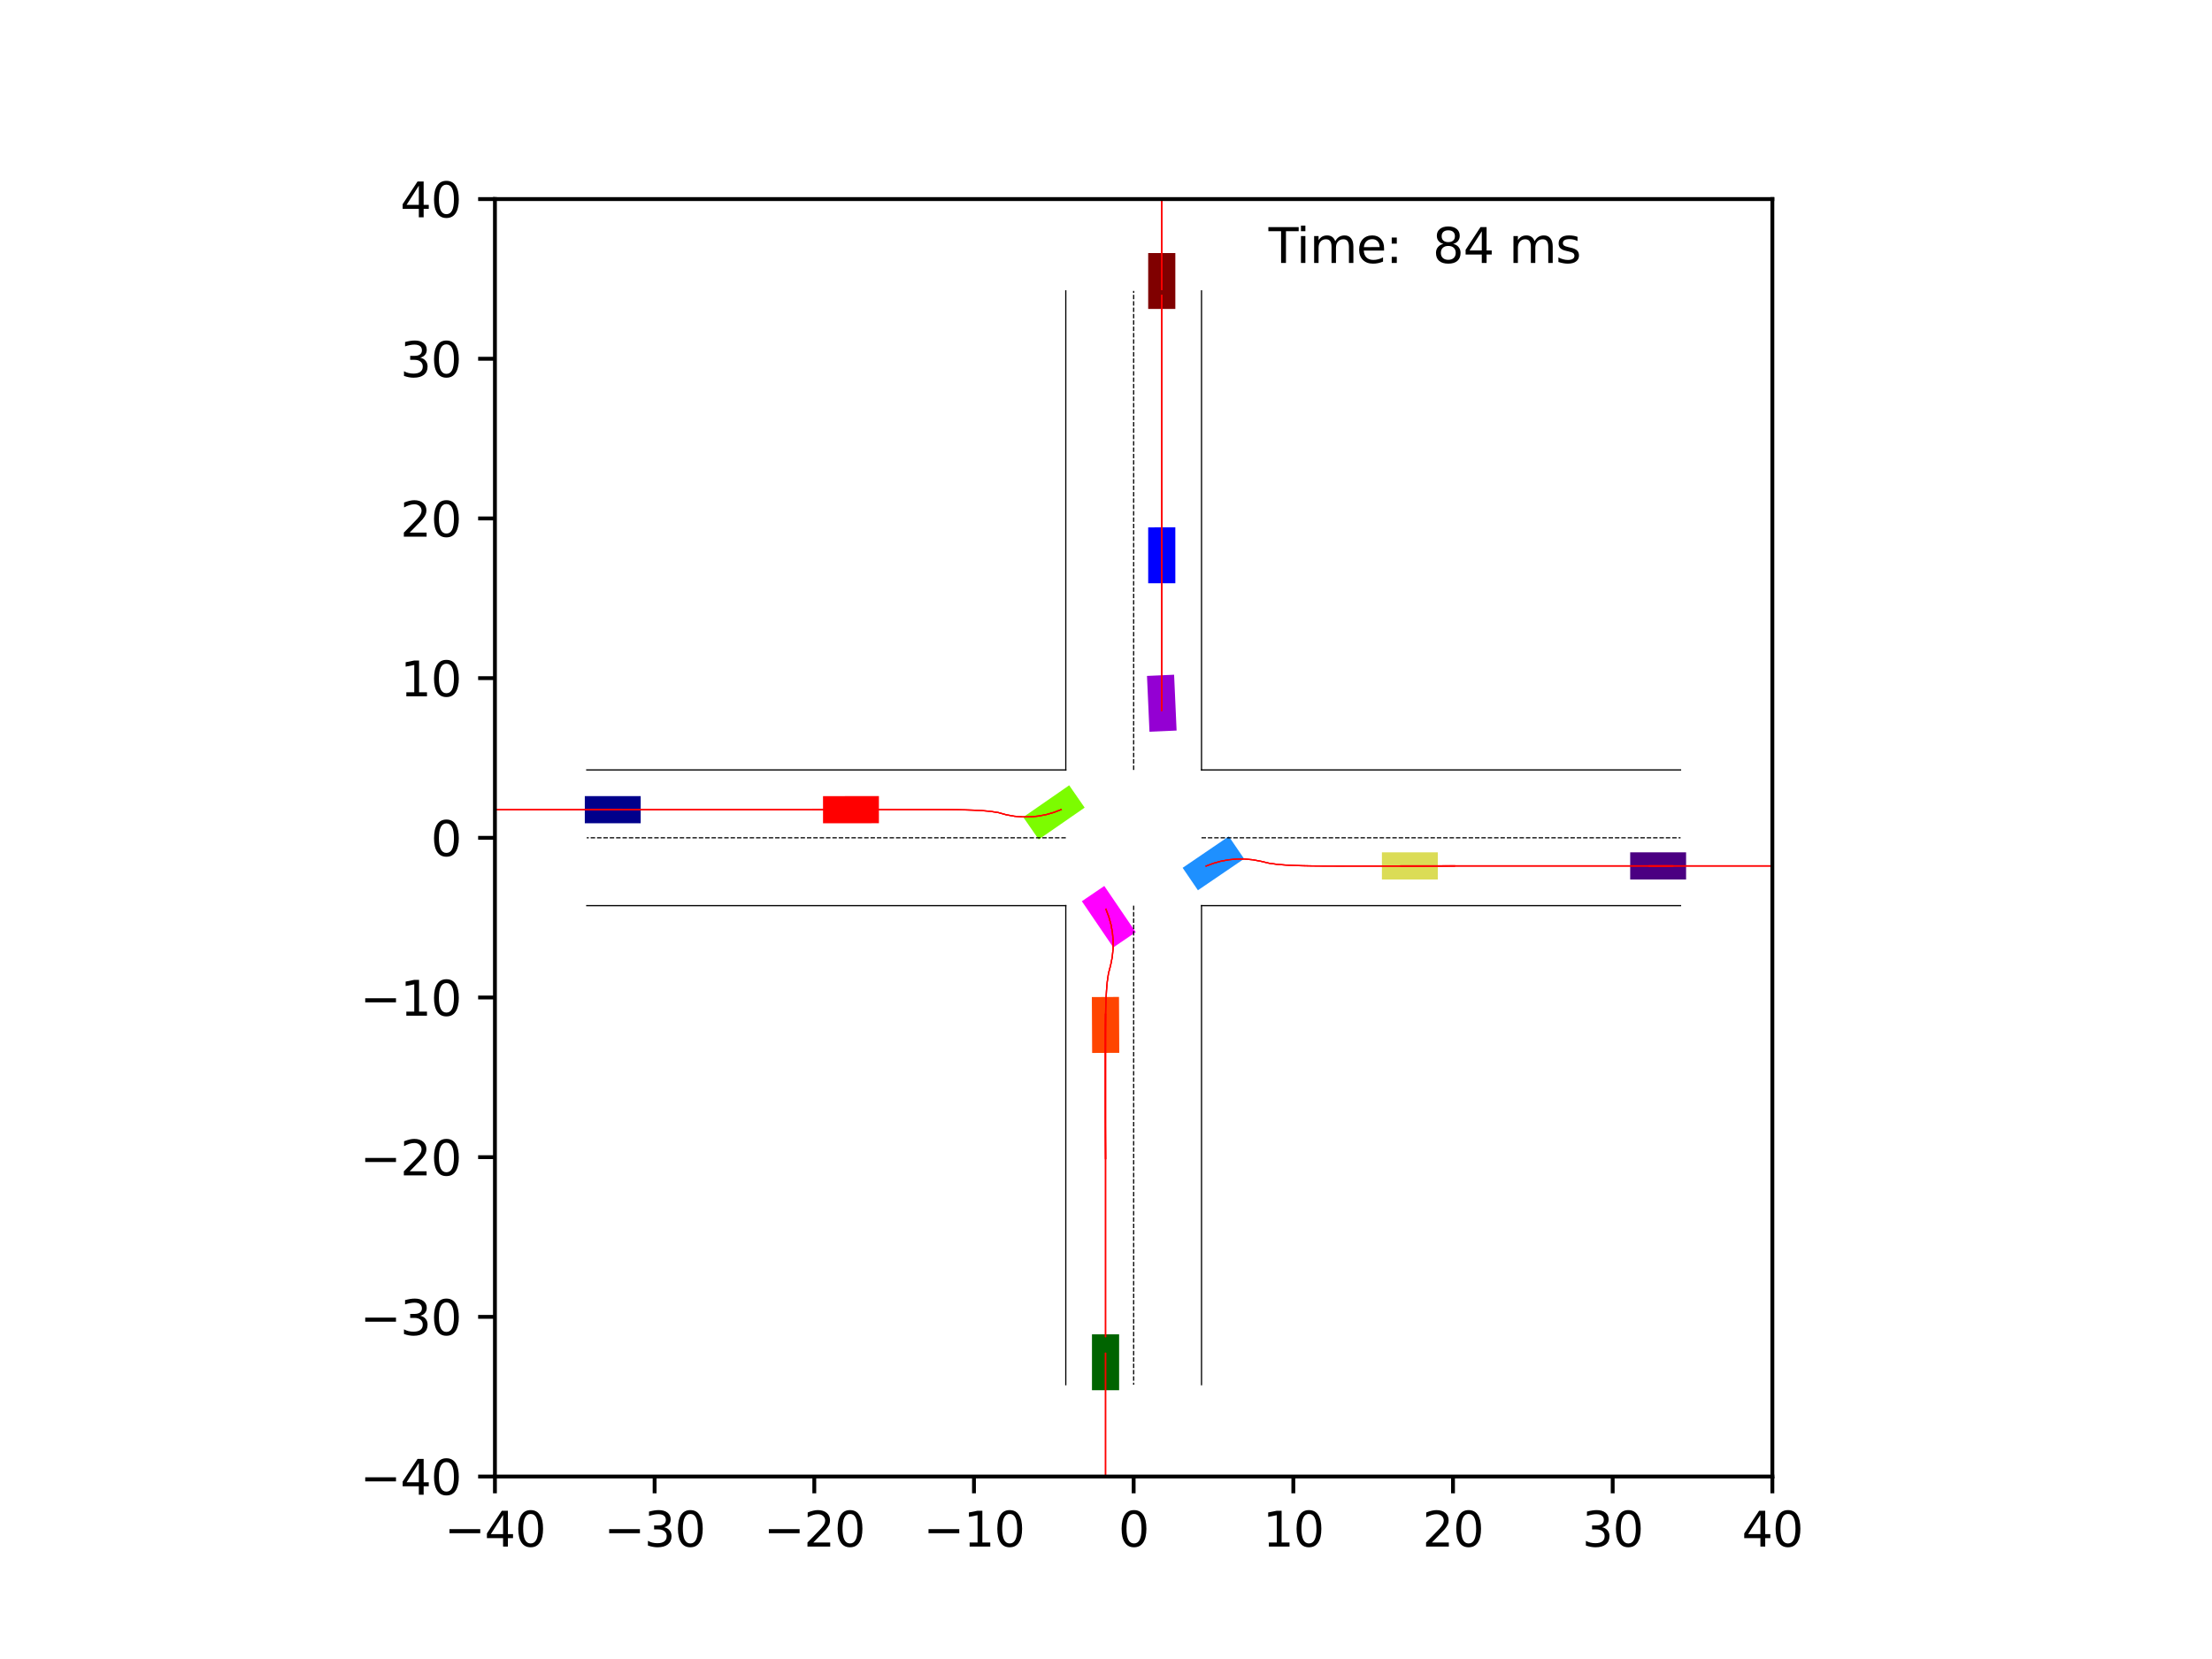 <?xml version="1.0" encoding="utf-8" standalone="no"?>
<!DOCTYPE svg PUBLIC "-//W3C//DTD SVG 1.1//EN"
  "http://www.w3.org/Graphics/SVG/1.1/DTD/svg11.dtd">
<svg xmlns:xlink="http://www.w3.org/1999/xlink" width="460.8pt" height="345.6pt" viewBox="0 0 460.8 345.6" xmlns="http://www.w3.org/2000/svg" version="1.1">
 <defs>
  <style type="text/css">*{stroke-linejoin: round; stroke-linecap: butt}</style>
 </defs>
 <g id="figure_1">
  <g id="patch_1">
   <path d="M 0 345.6 
L 460.8 345.6 
L 460.8 0 
L 0 0 
z
" style="fill: #ffffff"/>
  </g>
  <g id="axes_1">
   <g id="patch_2">
    <path d="M 103.104 307.584 
L 369.216 307.584 
L 369.216 41.472 
L 103.104 41.472 
z
" style="fill: #ffffff"/>
   </g>
   <g id="patch_3">
    <path d="M 133.468 165.845 
L 121.826 165.845 
L 121.826 171.5 
L 133.468 171.5 
z
" clip-path="url(#pa85634f458)" style="fill: #00008b"/>
   </g>
   <g id="patch_4">
    <path d="M 244.843 64.357 
L 244.843 52.715 
L 239.188 52.715 
L 239.188 64.357 
z
" clip-path="url(#pa85634f458)" style="fill: #800000"/>
   </g>
   <g id="patch_5">
    <path d="M 227.477 277.967 
L 227.477 289.61 
L 233.132 289.61 
L 233.132 277.967 
z
" clip-path="url(#pa85634f458)" style="fill: #006400"/>
   </g>
   <g id="patch_6">
    <path d="M 339.599 183.211 
L 351.242 183.211 
L 351.242 177.556 
L 339.599 177.556 
z
" clip-path="url(#pa85634f458)" style="fill: #4b0082"/>
   </g>
   <g id="patch_7">
    <path d="M 244.845 121.502 
L 244.842 109.86 
L 239.187 109.861 
L 239.19 121.504 
z
" clip-path="url(#pa85634f458)" style="fill: #0000ff"/>
   </g>
   <g id="patch_8">
    <path d="M 183.092 165.842 
L 171.449 165.847 
L 171.452 171.502 
L 183.094 171.497 
z
" clip-path="url(#pa85634f458)" style="fill: #ff0000"/>
   </g>
   <g id="patch_9">
    <path d="M 287.877 183.211 
L 299.52 183.211 
L 299.52 177.556 
L 287.877 177.556 
z
" clip-path="url(#pa85634f458)" style="fill: #dbdc56"/>
   </g>
   <g id="patch_10">
    <path d="M 245.107 152.186 
L 244.587 140.555 
L 238.938 140.807 
L 239.458 152.438 
z
" clip-path="url(#pa85634f458)" style="fill: #9400d3"/>
   </g>
   <g id="patch_11">
    <path d="M 249.548 185.457 
L 259.172 178.904 
L 255.989 174.23 
L 246.365 180.783 
z
" clip-path="url(#pa85634f458)" style="fill: #1e90ff"/>
   </g>
   <g id="patch_12">
    <path d="M 227.453 207.708 
L 227.511 219.351 
L 233.165 219.322 
L 233.107 207.68 
z
" clip-path="url(#pa85634f458)" style="fill: #ff4500"/>
   </g>
   <g id="patch_13">
    <path d="M 222.732 163.595 
L 213.161 170.225 
L 216.381 174.873 
L 225.952 168.244 
z
" clip-path="url(#pa85634f458)" style="fill: #7cfc00"/>
   </g>
   <g id="patch_14">
    <path d="M 225.37 187.744 
L 231.918 197.371 
L 236.594 194.191 
L 230.046 184.564 
z
" clip-path="url(#pa85634f458)" style="fill: #ff00ff"/>
   </g>
   <g id="matplotlib.axis_1">
    <g id="xtick_1">
     <g id="line2d_1">
      <defs>
       <path id="m2d73724fb1" d="M 0 0 
L 0 3.5 
" style="stroke: #000000; stroke-width: 0.8"/>
      </defs>
      <g>
       <use xlink:href="#m2d73724fb1" x="103.104" y="307.584" style="stroke: #000000; stroke-width: 0.8"/>
      </g>
     </g>
     <g id="text_1">
      <!-- −40 -->
      <g transform="translate(92.552 322.182) scale(0.1 -0.1)">
       <defs>
        <path id="DejaVuSans-2212" d="M 678 2272 
L 4684 2272 
L 4684 1741 
L 678 1741 
L 678 2272 
z
" transform="scale(0.016)"/>
        <path id="DejaVuSans-34" d="M 2419 4116 
L 825 1625 
L 2419 1625 
L 2419 4116 
z
M 2253 4666 
L 3047 4666 
L 3047 1625 
L 3713 1625 
L 3713 1100 
L 3047 1100 
L 3047 0 
L 2419 0 
L 2419 1100 
L 313 1100 
L 313 1709 
L 2253 4666 
z
" transform="scale(0.016)"/>
        <path id="DejaVuSans-30" d="M 2034 4250 
Q 1547 4250 1301 3770 
Q 1056 3291 1056 2328 
Q 1056 1369 1301 889 
Q 1547 409 2034 409 
Q 2525 409 2770 889 
Q 3016 1369 3016 2328 
Q 3016 3291 2770 3770 
Q 2525 4250 2034 4250 
z
M 2034 4750 
Q 2819 4750 3233 4129 
Q 3647 3509 3647 2328 
Q 3647 1150 3233 529 
Q 2819 -91 2034 -91 
Q 1250 -91 836 529 
Q 422 1150 422 2328 
Q 422 3509 836 4129 
Q 1250 4750 2034 4750 
z
" transform="scale(0.016)"/>
       </defs>
       <use xlink:href="#DejaVuSans-2212"/>
       <use xlink:href="#DejaVuSans-34" x="83.789"/>
       <use xlink:href="#DejaVuSans-30" x="147.412"/>
      </g>
     </g>
    </g>
    <g id="xtick_2">
     <g id="line2d_2">
      <g>
       <use xlink:href="#m2d73724fb1" x="136.368" y="307.584" style="stroke: #000000; stroke-width: 0.8"/>
      </g>
     </g>
     <g id="text_2">
      <!-- −30 -->
      <g transform="translate(125.816 322.182) scale(0.1 -0.1)">
       <defs>
        <path id="DejaVuSans-33" d="M 2597 2516 
Q 3050 2419 3304 2112 
Q 3559 1806 3559 1356 
Q 3559 666 3084 287 
Q 2609 -91 1734 -91 
Q 1441 -91 1130 -33 
Q 819 25 488 141 
L 488 750 
Q 750 597 1062 519 
Q 1375 441 1716 441 
Q 2309 441 2620 675 
Q 2931 909 2931 1356 
Q 2931 1769 2642 2001 
Q 2353 2234 1838 2234 
L 1294 2234 
L 1294 2753 
L 1863 2753 
Q 2328 2753 2575 2939 
Q 2822 3125 2822 3475 
Q 2822 3834 2567 4026 
Q 2313 4219 1838 4219 
Q 1578 4219 1281 4162 
Q 984 4106 628 3988 
L 628 4550 
Q 988 4650 1302 4700 
Q 1616 4750 1894 4750 
Q 2613 4750 3031 4423 
Q 3450 4097 3450 3541 
Q 3450 3153 3228 2886 
Q 3006 2619 2597 2516 
z
" transform="scale(0.016)"/>
       </defs>
       <use xlink:href="#DejaVuSans-2212"/>
       <use xlink:href="#DejaVuSans-33" x="83.789"/>
       <use xlink:href="#DejaVuSans-30" x="147.412"/>
      </g>
     </g>
    </g>
    <g id="xtick_3">
     <g id="line2d_3">
      <g>
       <use xlink:href="#m2d73724fb1" x="169.632" y="307.584" style="stroke: #000000; stroke-width: 0.8"/>
      </g>
     </g>
     <g id="text_3">
      <!-- −20 -->
      <g transform="translate(159.08 322.182) scale(0.1 -0.1)">
       <defs>
        <path id="DejaVuSans-32" d="M 1228 531 
L 3431 531 
L 3431 0 
L 469 0 
L 469 531 
Q 828 903 1448 1529 
Q 2069 2156 2228 2338 
Q 2531 2678 2651 2914 
Q 2772 3150 2772 3378 
Q 2772 3750 2511 3984 
Q 2250 4219 1831 4219 
Q 1534 4219 1204 4116 
Q 875 4013 500 3803 
L 500 4441 
Q 881 4594 1212 4672 
Q 1544 4750 1819 4750 
Q 2544 4750 2975 4387 
Q 3406 4025 3406 3419 
Q 3406 3131 3298 2873 
Q 3191 2616 2906 2266 
Q 2828 2175 2409 1742 
Q 1991 1309 1228 531 
z
" transform="scale(0.016)"/>
       </defs>
       <use xlink:href="#DejaVuSans-2212"/>
       <use xlink:href="#DejaVuSans-32" x="83.789"/>
       <use xlink:href="#DejaVuSans-30" x="147.412"/>
      </g>
     </g>
    </g>
    <g id="xtick_4">
     <g id="line2d_4">
      <g>
       <use xlink:href="#m2d73724fb1" x="202.896" y="307.584" style="stroke: #000000; stroke-width: 0.8"/>
      </g>
     </g>
     <g id="text_4">
      <!-- −10 -->
      <g transform="translate(192.344 322.182) scale(0.1 -0.1)">
       <defs>
        <path id="DejaVuSans-31" d="M 794 531 
L 1825 531 
L 1825 4091 
L 703 3866 
L 703 4441 
L 1819 4666 
L 2450 4666 
L 2450 531 
L 3481 531 
L 3481 0 
L 794 0 
L 794 531 
z
" transform="scale(0.016)"/>
       </defs>
       <use xlink:href="#DejaVuSans-2212"/>
       <use xlink:href="#DejaVuSans-31" x="83.789"/>
       <use xlink:href="#DejaVuSans-30" x="147.412"/>
      </g>
     </g>
    </g>
    <g id="xtick_5">
     <g id="line2d_5">
      <g>
       <use xlink:href="#m2d73724fb1" x="236.16" y="307.584" style="stroke: #000000; stroke-width: 0.8"/>
      </g>
     </g>
     <g id="text_5">
      <!-- 0 -->
      <g transform="translate(232.979 322.182) scale(0.1 -0.1)">
       <use xlink:href="#DejaVuSans-30"/>
      </g>
     </g>
    </g>
    <g id="xtick_6">
     <g id="line2d_6">
      <g>
       <use xlink:href="#m2d73724fb1" x="269.424" y="307.584" style="stroke: #000000; stroke-width: 0.8"/>
      </g>
     </g>
     <g id="text_6">
      <!-- 10 -->
      <g transform="translate(263.062 322.182) scale(0.1 -0.1)">
       <use xlink:href="#DejaVuSans-31"/>
       <use xlink:href="#DejaVuSans-30" x="63.623"/>
      </g>
     </g>
    </g>
    <g id="xtick_7">
     <g id="line2d_7">
      <g>
       <use xlink:href="#m2d73724fb1" x="302.688" y="307.584" style="stroke: #000000; stroke-width: 0.8"/>
      </g>
     </g>
     <g id="text_7">
      <!-- 20 -->
      <g transform="translate(296.325 322.182) scale(0.1 -0.1)">
       <use xlink:href="#DejaVuSans-32"/>
       <use xlink:href="#DejaVuSans-30" x="63.623"/>
      </g>
     </g>
    </g>
    <g id="xtick_8">
     <g id="line2d_8">
      <g>
       <use xlink:href="#m2d73724fb1" x="335.952" y="307.584" style="stroke: #000000; stroke-width: 0.8"/>
      </g>
     </g>
     <g id="text_8">
      <!-- 30 -->
      <g transform="translate(329.589 322.182) scale(0.1 -0.1)">
       <use xlink:href="#DejaVuSans-33"/>
       <use xlink:href="#DejaVuSans-30" x="63.623"/>
      </g>
     </g>
    </g>
    <g id="xtick_9">
     <g id="line2d_9">
      <g>
       <use xlink:href="#m2d73724fb1" x="369.216" y="307.584" style="stroke: #000000; stroke-width: 0.8"/>
      </g>
     </g>
     <g id="text_9">
      <!-- 40 -->
      <g transform="translate(362.853 322.182) scale(0.1 -0.1)">
       <use xlink:href="#DejaVuSans-34"/>
       <use xlink:href="#DejaVuSans-30" x="63.623"/>
      </g>
     </g>
    </g>
   </g>
   <g id="matplotlib.axis_2">
    <g id="ytick_1">
     <g id="line2d_10">
      <defs>
       <path id="m6aa13fdbe0" d="M 0 0 
L -3.5 0 
" style="stroke: #000000; stroke-width: 0.8"/>
      </defs>
      <g>
       <use xlink:href="#m6aa13fdbe0" x="103.104" y="307.584" style="stroke: #000000; stroke-width: 0.8"/>
      </g>
     </g>
     <g id="text_10">
      <!-- −40 -->
      <g transform="translate(74.999 311.383) scale(0.1 -0.1)">
       <use xlink:href="#DejaVuSans-2212"/>
       <use xlink:href="#DejaVuSans-34" x="83.789"/>
       <use xlink:href="#DejaVuSans-30" x="147.412"/>
      </g>
     </g>
    </g>
    <g id="ytick_2">
     <g id="line2d_11">
      <g>
       <use xlink:href="#m6aa13fdbe0" x="103.104" y="274.32" style="stroke: #000000; stroke-width: 0.8"/>
      </g>
     </g>
     <g id="text_11">
      <!-- −30 -->
      <g transform="translate(74.999 278.119) scale(0.1 -0.1)">
       <use xlink:href="#DejaVuSans-2212"/>
       <use xlink:href="#DejaVuSans-33" x="83.789"/>
       <use xlink:href="#DejaVuSans-30" x="147.412"/>
      </g>
     </g>
    </g>
    <g id="ytick_3">
     <g id="line2d_12">
      <g>
       <use xlink:href="#m6aa13fdbe0" x="103.104" y="241.056" style="stroke: #000000; stroke-width: 0.8"/>
      </g>
     </g>
     <g id="text_12">
      <!-- −20 -->
      <g transform="translate(74.999 244.855) scale(0.1 -0.1)">
       <use xlink:href="#DejaVuSans-2212"/>
       <use xlink:href="#DejaVuSans-32" x="83.789"/>
       <use xlink:href="#DejaVuSans-30" x="147.412"/>
      </g>
     </g>
    </g>
    <g id="ytick_4">
     <g id="line2d_13">
      <g>
       <use xlink:href="#m6aa13fdbe0" x="103.104" y="207.792" style="stroke: #000000; stroke-width: 0.8"/>
      </g>
     </g>
     <g id="text_13">
      <!-- −10 -->
      <g transform="translate(74.999 211.591) scale(0.1 -0.1)">
       <use xlink:href="#DejaVuSans-2212"/>
       <use xlink:href="#DejaVuSans-31" x="83.789"/>
       <use xlink:href="#DejaVuSans-30" x="147.412"/>
      </g>
     </g>
    </g>
    <g id="ytick_5">
     <g id="line2d_14">
      <g>
       <use xlink:href="#m6aa13fdbe0" x="103.104" y="174.528" style="stroke: #000000; stroke-width: 0.8"/>
      </g>
     </g>
     <g id="text_14">
      <!-- 0 -->
      <g transform="translate(89.742 178.327) scale(0.1 -0.1)">
       <use xlink:href="#DejaVuSans-30"/>
      </g>
     </g>
    </g>
    <g id="ytick_6">
     <g id="line2d_15">
      <g>
       <use xlink:href="#m6aa13fdbe0" x="103.104" y="141.264" style="stroke: #000000; stroke-width: 0.8"/>
      </g>
     </g>
     <g id="text_15">
      <!-- 10 -->
      <g transform="translate(83.379 145.063) scale(0.1 -0.1)">
       <use xlink:href="#DejaVuSans-31"/>
       <use xlink:href="#DejaVuSans-30" x="63.623"/>
      </g>
     </g>
    </g>
    <g id="ytick_7">
     <g id="line2d_16">
      <g>
       <use xlink:href="#m6aa13fdbe0" x="103.104" y="108" style="stroke: #000000; stroke-width: 0.8"/>
      </g>
     </g>
     <g id="text_16">
      <!-- 20 -->
      <g transform="translate(83.379 111.799) scale(0.1 -0.1)">
       <use xlink:href="#DejaVuSans-32"/>
       <use xlink:href="#DejaVuSans-30" x="63.623"/>
      </g>
     </g>
    </g>
    <g id="ytick_8">
     <g id="line2d_17">
      <g>
       <use xlink:href="#m6aa13fdbe0" x="103.104" y="74.736" style="stroke: #000000; stroke-width: 0.8"/>
      </g>
     </g>
     <g id="text_17">
      <!-- 30 -->
      <g transform="translate(83.379 78.535) scale(0.1 -0.1)">
       <use xlink:href="#DejaVuSans-33"/>
       <use xlink:href="#DejaVuSans-30" x="63.623"/>
      </g>
     </g>
    </g>
    <g id="ytick_9">
     <g id="line2d_18">
      <g>
       <use xlink:href="#m6aa13fdbe0" x="103.104" y="41.472" style="stroke: #000000; stroke-width: 0.8"/>
      </g>
     </g>
     <g id="text_18">
      <!-- 40 -->
      <g transform="translate(83.379 45.271) scale(0.1 -0.1)">
       <use xlink:href="#DejaVuSans-34"/>
       <use xlink:href="#DejaVuSans-30" x="63.623"/>
      </g>
     </g>
    </g>
   </g>
   <g id="line2d_19">
    <path d="M 250.297 288.457 
L 250.297 188.665 
" clip-path="url(#pa85634f458)" style="fill: none; stroke: #000000; stroke-width: 0.25; stroke-linecap: square"/>
   </g>
   <g id="line2d_20">
    <path d="M 250.297 188.665 
L 350.089 188.665 
" clip-path="url(#pa85634f458)" style="fill: none; stroke: #000000; stroke-width: 0.25; stroke-linecap: square"/>
   </g>
   <g id="line2d_21">
    <path d="M 350.089 160.391 
L 250.297 160.391 
" clip-path="url(#pa85634f458)" style="fill: none; stroke: #000000; stroke-width: 0.25; stroke-linecap: square"/>
   </g>
   <g id="line2d_22">
    <path d="M 250.297 160.391 
L 250.297 60.599 
" clip-path="url(#pa85634f458)" style="fill: none; stroke: #000000; stroke-width: 0.25; stroke-linecap: square"/>
   </g>
   <g id="line2d_23">
    <path d="M 222.023 60.599 
L 222.023 160.391 
" clip-path="url(#pa85634f458)" style="fill: none; stroke: #000000; stroke-width: 0.25; stroke-linecap: square"/>
   </g>
   <g id="line2d_24">
    <path d="M 222.023 160.391 
L 122.231 160.391 
" clip-path="url(#pa85634f458)" style="fill: none; stroke: #000000; stroke-width: 0.25; stroke-linecap: square"/>
   </g>
   <g id="line2d_25">
    <path d="M 122.231 188.665 
L 222.023 188.665 
" clip-path="url(#pa85634f458)" style="fill: none; stroke: #000000; stroke-width: 0.25; stroke-linecap: square"/>
   </g>
   <g id="line2d_26">
    <path d="M 222.023 188.665 
L 222.023 288.457 
" clip-path="url(#pa85634f458)" style="fill: none; stroke: #000000; stroke-width: 0.25; stroke-linecap: square"/>
   </g>
   <g id="line2d_27">
    <path d="M 250.297 174.528 
L 350.089 174.528 
" clip-path="url(#pa85634f458)" style="fill: none; stroke-dasharray: 0.925,0.4; stroke-dashoffset: 0; stroke: #000000; stroke-width: 0.25"/>
   </g>
   <g id="line2d_28">
    <path d="M 236.16 160.391 
L 236.16 60.599 
" clip-path="url(#pa85634f458)" style="fill: none; stroke-dasharray: 0.925,0.4; stroke-dashoffset: 0; stroke: #000000; stroke-width: 0.25"/>
   </g>
   <g id="line2d_29">
    <path d="M 222.023 174.528 
L 122.231 174.528 
" clip-path="url(#pa85634f458)" style="fill: none; stroke-dasharray: 0.925,0.4; stroke-dashoffset: 0; stroke: #000000; stroke-width: 0.25"/>
   </g>
   <g id="line2d_30">
    <path d="M 236.16 188.665 
L 236.16 288.457 
" clip-path="url(#pa85634f458)" style="fill: none; stroke-dasharray: 0.925,0.4; stroke-dashoffset: 0; stroke: #000000; stroke-width: 0.25"/>
   </g>
   <g id="line2d_31">
    <path d="M 129.534 168.672 
L 127.647 168.672 
L 125.759 168.672 
L 123.872 168.672 
L 121.984 168.672 
L 120.097 168.672 
L 118.209 168.672 
L 116.322 168.672 
L 114.434 168.672 
L 112.547 168.672 
L 110.659 168.672 
L 108.772 168.672 
L 106.884 168.672 
L 104.996 168.672 
L 103.109 168.672 
L 101.221 168.672 
L 99.334 168.672 
L 97.446 168.672 
L 95.559 168.672 
L 93.671 168.672 
L 91.784 168.672 
L 89.896 168.672 
L 88.009 168.672 
L 86.121 168.672 
L 84.234 168.672 
L 82.346 168.672 
L 80.459 168.672 
L 78.571 168.672 
L 76.684 168.672 
L 74.796 168.672 
L 72.909 168.672 
" clip-path="url(#pa85634f458)" style="fill: none; stroke: #ff0000; stroke-opacity: 0.2; stroke-width: 0.25; stroke-linecap: square"/>
   </g>
   <g id="line2d_32">
    <path d="M 129.534 168.672 
L 127.647 168.672 
L 125.759 168.672 
L 123.872 168.672 
L 121.984 168.672 
L 120.097 168.672 
L 118.209 168.672 
L 116.322 168.672 
L 114.434 168.672 
L 112.547 168.672 
L 110.659 168.672 
L 108.772 168.672 
L 106.884 168.672 
L 104.996 168.672 
L 103.109 168.672 
L 101.221 168.672 
L 99.334 168.672 
L 97.446 168.672 
L 95.559 168.672 
L 93.671 168.672 
L 91.784 168.672 
L 89.896 168.672 
L 88.009 168.672 
L 86.121 168.672 
L 84.234 168.672 
L 82.346 168.672 
L 80.459 168.672 
L 78.571 168.672 
L 76.684 168.672 
L 74.796 168.672 
L 72.909 168.672 
" clip-path="url(#pa85634f458)" style="fill: none; stroke: #ff0000; stroke-opacity: 0.4; stroke-width: 0.25; stroke-linecap: square"/>
   </g>
   <g id="line2d_33">
    <path d="M 129.534 168.672 
L 127.647 168.672 
L 125.759 168.672 
L 123.872 168.672 
L 121.984 168.672 
L 120.097 168.672 
L 118.209 168.672 
L 116.322 168.672 
L 114.434 168.672 
L 112.547 168.672 
L 110.659 168.672 
L 108.772 168.672 
L 106.884 168.672 
L 104.996 168.672 
L 103.109 168.672 
L 101.221 168.672 
L 99.334 168.672 
L 97.446 168.672 
L 95.559 168.672 
L 93.671 168.672 
L 91.784 168.672 
L 89.896 168.672 
L 88.009 168.672 
L 86.121 168.672 
L 84.234 168.672 
L 82.346 168.672 
L 80.459 168.672 
L 78.571 168.672 
L 76.684 168.672 
L 74.796 168.672 
L 72.909 168.672 
" clip-path="url(#pa85634f458)" style="fill: none; stroke: #ff0000; stroke-opacity: 0.6; stroke-width: 0.25; stroke-linecap: square"/>
   </g>
   <g id="line2d_34">
    <path d="M 129.534 168.672 
L 127.647 168.672 
L 125.759 168.672 
L 123.872 168.672 
L 121.984 168.672 
L 120.097 168.672 
L 118.209 168.672 
L 116.322 168.672 
L 114.434 168.672 
L 112.547 168.672 
L 110.659 168.672 
L 108.772 168.672 
L 106.884 168.672 
L 104.996 168.672 
L 103.109 168.672 
L 101.221 168.672 
L 99.334 168.672 
L 97.446 168.672 
L 95.559 168.672 
L 93.671 168.672 
L 91.784 168.672 
L 89.896 168.672 
L 88.009 168.672 
L 86.121 168.672 
L 84.234 168.672 
L 82.346 168.672 
L 80.459 168.672 
L 78.571 168.672 
L 76.684 168.672 
L 74.796 168.672 
L 72.909 168.672 
" clip-path="url(#pa85634f458)" style="fill: none; stroke: #ff0000; stroke-opacity: 0.8; stroke-width: 0.25; stroke-linecap: square"/>
   </g>
   <g id="line2d_35">
    <path d="M 129.534 168.672 
L 127.647 168.672 
L 125.759 168.672 
L 123.872 168.672 
L 121.984 168.672 
L 120.097 168.672 
L 118.209 168.672 
L 116.322 168.672 
L 114.434 168.672 
L 112.547 168.672 
L 110.659 168.672 
L 108.772 168.672 
L 106.884 168.672 
L 104.996 168.672 
L 103.109 168.672 
L 101.221 168.672 
L 99.334 168.672 
L 97.446 168.672 
L 95.559 168.672 
L 93.671 168.672 
L 91.784 168.672 
L 89.896 168.672 
L 88.009 168.672 
L 86.121 168.672 
L 84.234 168.672 
L 82.346 168.672 
L 80.459 168.672 
L 78.571 168.672 
L 76.684 168.672 
L 74.796 168.672 
L 72.909 168.672 
" clip-path="url(#pa85634f458)" style="fill: none; stroke: #ff0000; stroke-width: 0.25; stroke-linecap: square"/>
   </g>
   <g id="line2d_36">
    <path d="M 242.016 60.292 
L 242.016 58.536 
L 242.016 56.78 
L 242.016 55.024 
L 242.016 53.268 
L 242.016 51.512 
L 242.016 49.755 
L 242.016 47.999 
L 242.016 46.243 
L 242.016 44.487 
L 242.016 42.731 
L 242.016 40.975 
L 242.016 39.219 
L 242.016 37.463 
L 242.016 35.707 
L 242.016 33.95 
L 242.016 32.194 
L 242.016 30.438 
L 242.016 28.682 
L 242.016 26.926 
L 242.016 25.17 
L 242.016 23.414 
L 242.016 21.658 
L 242.016 19.901 
L 242.016 18.145 
L 242.016 16.389 
L 242.016 14.633 
L 242.016 12.877 
L 242.016 11.121 
L 242.016 9.365 
L 242.016 7.609 
" clip-path="url(#pa85634f458)" style="fill: none; stroke: #ff0000; stroke-opacity: 0.2; stroke-width: 0.25; stroke-linecap: square"/>
   </g>
   <g id="line2d_37">
    <path d="M 242.016 60.292 
L 242.016 58.536 
L 242.016 56.78 
L 242.016 55.024 
L 242.016 53.268 
L 242.016 51.512 
L 242.016 49.755 
L 242.016 47.999 
L 242.016 46.243 
L 242.016 44.487 
L 242.016 42.731 
L 242.016 40.975 
L 242.016 39.219 
L 242.016 37.463 
L 242.016 35.707 
L 242.016 33.95 
L 242.016 32.194 
L 242.016 30.438 
L 242.016 28.682 
L 242.016 26.926 
L 242.016 25.17 
L 242.016 23.414 
L 242.016 21.658 
L 242.016 19.901 
L 242.016 18.145 
L 242.016 16.389 
L 242.016 14.633 
L 242.016 12.877 
L 242.016 11.121 
L 242.016 9.365 
L 242.016 7.609 
" clip-path="url(#pa85634f458)" style="fill: none; stroke: #ff0000; stroke-opacity: 0.4; stroke-width: 0.25; stroke-linecap: square"/>
   </g>
   <g id="line2d_38">
    <path d="M 242.016 60.292 
L 242.016 58.536 
L 242.016 56.78 
L 242.016 55.024 
L 242.016 53.268 
L 242.016 51.512 
L 242.016 49.755 
L 242.016 47.999 
L 242.016 46.243 
L 242.016 44.487 
L 242.016 42.731 
L 242.016 40.975 
L 242.016 39.219 
L 242.016 37.463 
L 242.016 35.707 
L 242.016 33.95 
L 242.016 32.194 
L 242.016 30.438 
L 242.016 28.682 
L 242.016 26.926 
L 242.016 25.17 
L 242.016 23.414 
L 242.016 21.658 
L 242.016 19.901 
L 242.016 18.145 
L 242.016 16.389 
L 242.016 14.633 
L 242.016 12.877 
L 242.016 11.121 
L 242.016 9.365 
L 242.016 7.609 
" clip-path="url(#pa85634f458)" style="fill: none; stroke: #ff0000; stroke-opacity: 0.6; stroke-width: 0.25; stroke-linecap: square"/>
   </g>
   <g id="line2d_39">
    <path d="M 242.016 60.292 
L 242.016 58.536 
L 242.016 56.78 
L 242.016 55.024 
L 242.016 53.268 
L 242.016 51.512 
L 242.016 49.755 
L 242.016 47.999 
L 242.016 46.243 
L 242.016 44.487 
L 242.016 42.731 
L 242.016 40.975 
L 242.016 39.219 
L 242.016 37.463 
L 242.016 35.707 
L 242.016 33.95 
L 242.016 32.194 
L 242.016 30.438 
L 242.016 28.682 
L 242.016 26.926 
L 242.016 25.17 
L 242.016 23.414 
L 242.016 21.658 
L 242.016 19.901 
L 242.016 18.145 
L 242.016 16.389 
L 242.016 14.633 
L 242.016 12.877 
L 242.016 11.121 
L 242.016 9.365 
L 242.016 7.609 
" clip-path="url(#pa85634f458)" style="fill: none; stroke: #ff0000; stroke-opacity: 0.8; stroke-width: 0.25; stroke-linecap: square"/>
   </g>
   <g id="line2d_40">
    <path d="M 242.016 60.292 
L 242.016 58.536 
L 242.016 56.78 
L 242.016 55.024 
L 242.016 53.268 
L 242.016 51.512 
L 242.016 49.755 
L 242.016 47.999 
L 242.016 46.243 
L 242.016 44.487 
L 242.016 42.731 
L 242.016 40.975 
L 242.016 39.219 
L 242.016 37.463 
L 242.016 35.707 
L 242.016 33.95 
L 242.016 32.194 
L 242.016 30.438 
L 242.016 28.682 
L 242.016 26.926 
L 242.016 25.17 
L 242.016 23.414 
L 242.016 21.658 
L 242.016 19.901 
L 242.016 18.145 
L 242.016 16.389 
L 242.016 14.633 
L 242.016 12.877 
L 242.016 11.121 
L 242.016 9.365 
L 242.016 7.609 
" clip-path="url(#pa85634f458)" style="fill: none; stroke: #ff0000; stroke-width: 0.25; stroke-linecap: square"/>
   </g>
   <g id="line2d_41">
    <path d="M 230.304 281.923 
L 230.304 283.788 
L 230.304 285.653 
L 230.304 287.519 
L 230.304 289.384 
L 230.304 291.249 
L 230.304 293.114 
L 230.304 294.979 
L 230.304 296.844 
L 230.304 298.71 
L 230.304 300.575 
L 230.304 302.44 
L 230.304 304.305 
L 230.304 306.17 
L 230.304 308.035 
L 230.304 309.901 
L 230.304 311.766 
L 230.304 313.631 
L 230.304 315.496 
L 230.304 317.361 
L 230.304 319.226 
L 230.304 321.092 
L 230.304 322.957 
L 230.304 324.822 
L 230.304 326.687 
L 230.304 328.552 
L 230.304 330.417 
L 230.304 332.283 
L 230.304 334.148 
L 230.304 336.013 
L 230.304 337.878 
" clip-path="url(#pa85634f458)" style="fill: none; stroke: #ff0000; stroke-opacity: 0.2; stroke-width: 0.25; stroke-linecap: square"/>
   </g>
   <g id="line2d_42">
    <path d="M 230.304 281.923 
L 230.304 283.788 
L 230.304 285.653 
L 230.304 287.519 
L 230.304 289.384 
L 230.304 291.249 
L 230.304 293.114 
L 230.304 294.979 
L 230.304 296.844 
L 230.304 298.71 
L 230.304 300.575 
L 230.304 302.44 
L 230.304 304.305 
L 230.304 306.17 
L 230.304 308.035 
L 230.304 309.901 
L 230.304 311.766 
L 230.304 313.631 
L 230.304 315.496 
L 230.304 317.361 
L 230.304 319.226 
L 230.304 321.092 
L 230.304 322.957 
L 230.304 324.822 
L 230.304 326.687 
L 230.304 328.552 
L 230.304 330.417 
L 230.304 332.283 
L 230.304 334.148 
L 230.304 336.013 
L 230.304 337.878 
" clip-path="url(#pa85634f458)" style="fill: none; stroke: #ff0000; stroke-opacity: 0.4; stroke-width: 0.25; stroke-linecap: square"/>
   </g>
   <g id="line2d_43">
    <path d="M 230.304 281.923 
L 230.304 283.788 
L 230.304 285.653 
L 230.304 287.519 
L 230.304 289.384 
L 230.304 291.249 
L 230.304 293.114 
L 230.304 294.979 
L 230.304 296.844 
L 230.304 298.71 
L 230.304 300.575 
L 230.304 302.44 
L 230.304 304.305 
L 230.304 306.17 
L 230.304 308.035 
L 230.304 309.901 
L 230.304 311.766 
L 230.304 313.631 
L 230.304 315.496 
L 230.304 317.361 
L 230.304 319.226 
L 230.304 321.092 
L 230.304 322.957 
L 230.304 324.822 
L 230.304 326.687 
L 230.304 328.552 
L 230.304 330.417 
L 230.304 332.283 
L 230.304 334.148 
L 230.304 336.013 
L 230.304 337.878 
" clip-path="url(#pa85634f458)" style="fill: none; stroke: #ff0000; stroke-opacity: 0.6; stroke-width: 0.25; stroke-linecap: square"/>
   </g>
   <g id="line2d_44">
    <path d="M 230.304 281.923 
L 230.304 283.788 
L 230.304 285.653 
L 230.304 287.519 
L 230.304 289.384 
L 230.304 291.249 
L 230.304 293.114 
L 230.304 294.979 
L 230.304 296.844 
L 230.304 298.71 
L 230.304 300.575 
L 230.304 302.44 
L 230.304 304.305 
L 230.304 306.17 
L 230.304 308.035 
L 230.304 309.901 
L 230.304 311.766 
L 230.304 313.631 
L 230.304 315.496 
L 230.304 317.361 
L 230.304 319.226 
L 230.304 321.092 
L 230.304 322.957 
L 230.304 324.822 
L 230.304 326.687 
L 230.304 328.552 
L 230.304 330.417 
L 230.304 332.283 
L 230.304 334.148 
L 230.304 336.013 
L 230.304 337.878 
" clip-path="url(#pa85634f458)" style="fill: none; stroke: #ff0000; stroke-opacity: 0.8; stroke-width: 0.25; stroke-linecap: square"/>
   </g>
   <g id="line2d_45">
    <path d="M 230.304 281.923 
L 230.304 283.788 
L 230.304 285.653 
L 230.304 287.519 
L 230.304 289.384 
L 230.304 291.249 
L 230.304 293.114 
L 230.304 294.979 
L 230.304 296.844 
L 230.304 298.71 
L 230.304 300.575 
L 230.304 302.44 
L 230.304 304.305 
L 230.304 306.17 
L 230.304 308.035 
L 230.304 309.901 
L 230.304 311.766 
L 230.304 313.631 
L 230.304 315.496 
L 230.304 317.361 
L 230.304 319.226 
L 230.304 321.092 
L 230.304 322.957 
L 230.304 324.822 
L 230.304 326.687 
L 230.304 328.552 
L 230.304 330.417 
L 230.304 332.283 
L 230.304 334.148 
L 230.304 336.013 
L 230.304 337.878 
" clip-path="url(#pa85634f458)" style="fill: none; stroke: #ff0000; stroke-width: 0.25; stroke-linecap: square"/>
   </g>
   <g id="line2d_46">
    <path d="M 343.555 180.384 
L 345.42 180.384 
L 347.285 180.384 
L 349.151 180.384 
L 351.016 180.384 
L 352.881 180.384 
L 354.746 180.384 
L 356.611 180.384 
L 358.476 180.384 
L 360.342 180.384 
L 362.207 180.384 
L 364.072 180.384 
L 365.937 180.384 
L 367.802 180.384 
L 369.667 180.384 
L 371.533 180.384 
L 373.398 180.384 
L 375.263 180.384 
L 377.128 180.384 
L 378.993 180.384 
L 380.858 180.384 
L 382.724 180.384 
L 384.589 180.384 
L 386.454 180.384 
L 388.319 180.384 
L 390.184 180.384 
L 392.049 180.384 
L 393.915 180.384 
L 395.78 180.384 
L 397.645 180.384 
L 399.51 180.384 
" clip-path="url(#pa85634f458)" style="fill: none; stroke: #ff0000; stroke-opacity: 0.2; stroke-width: 0.25; stroke-linecap: square"/>
   </g>
   <g id="line2d_47">
    <path d="M 343.555 180.384 
L 345.42 180.384 
L 347.285 180.384 
L 349.151 180.384 
L 351.016 180.384 
L 352.881 180.384 
L 354.746 180.384 
L 356.611 180.384 
L 358.476 180.384 
L 360.342 180.384 
L 362.207 180.384 
L 364.072 180.384 
L 365.937 180.384 
L 367.802 180.384 
L 369.667 180.384 
L 371.533 180.384 
L 373.398 180.384 
L 375.263 180.384 
L 377.128 180.384 
L 378.993 180.384 
L 380.858 180.384 
L 382.724 180.384 
L 384.589 180.384 
L 386.454 180.384 
L 388.319 180.384 
L 390.184 180.384 
L 392.049 180.384 
L 393.915 180.384 
L 395.78 180.384 
L 397.645 180.384 
L 399.51 180.384 
" clip-path="url(#pa85634f458)" style="fill: none; stroke: #ff0000; stroke-opacity: 0.4; stroke-width: 0.25; stroke-linecap: square"/>
   </g>
   <g id="line2d_48">
    <path d="M 343.555 180.384 
L 345.42 180.384 
L 347.285 180.384 
L 349.151 180.384 
L 351.016 180.384 
L 352.881 180.384 
L 354.746 180.384 
L 356.611 180.384 
L 358.476 180.384 
L 360.342 180.384 
L 362.207 180.384 
L 364.072 180.384 
L 365.937 180.384 
L 367.802 180.384 
L 369.667 180.384 
L 371.533 180.384 
L 373.398 180.384 
L 375.263 180.384 
L 377.128 180.384 
L 378.993 180.384 
L 380.858 180.384 
L 382.724 180.384 
L 384.589 180.384 
L 386.454 180.384 
L 388.319 180.384 
L 390.184 180.384 
L 392.049 180.384 
L 393.915 180.384 
L 395.78 180.384 
L 397.645 180.384 
L 399.51 180.384 
" clip-path="url(#pa85634f458)" style="fill: none; stroke: #ff0000; stroke-opacity: 0.6; stroke-width: 0.25; stroke-linecap: square"/>
   </g>
   <g id="line2d_49">
    <path d="M 343.555 180.384 
L 345.42 180.384 
L 347.285 180.384 
L 349.151 180.384 
L 351.016 180.384 
L 352.881 180.384 
L 354.746 180.384 
L 356.611 180.384 
L 358.476 180.384 
L 360.342 180.384 
L 362.207 180.384 
L 364.072 180.384 
L 365.937 180.384 
L 367.802 180.384 
L 369.667 180.384 
L 371.533 180.384 
L 373.398 180.384 
L 375.263 180.384 
L 377.128 180.384 
L 378.993 180.384 
L 380.858 180.384 
L 382.724 180.384 
L 384.589 180.384 
L 386.454 180.384 
L 388.319 180.384 
L 390.184 180.384 
L 392.049 180.384 
L 393.915 180.384 
L 395.78 180.384 
L 397.645 180.384 
L 399.51 180.384 
" clip-path="url(#pa85634f458)" style="fill: none; stroke: #ff0000; stroke-opacity: 0.8; stroke-width: 0.25; stroke-linecap: square"/>
   </g>
   <g id="line2d_50">
    <path d="M 343.555 180.384 
L 345.42 180.384 
L 347.285 180.384 
L 349.151 180.384 
L 351.016 180.384 
L 352.881 180.384 
L 354.746 180.384 
L 356.611 180.384 
L 358.476 180.384 
L 360.342 180.384 
L 362.207 180.384 
L 364.072 180.384 
L 365.937 180.384 
L 367.802 180.384 
L 369.667 180.384 
L 371.533 180.384 
L 373.398 180.384 
L 375.263 180.384 
L 377.128 180.384 
L 378.993 180.384 
L 380.858 180.384 
L 382.724 180.384 
L 384.589 180.384 
L 386.454 180.384 
L 388.319 180.384 
L 390.184 180.384 
L 392.049 180.384 
L 393.915 180.384 
L 395.78 180.384 
L 397.645 180.384 
L 399.51 180.384 
" clip-path="url(#pa85634f458)" style="fill: none; stroke: #ff0000; stroke-width: 0.25; stroke-linecap: square"/>
   </g>
   <g id="line2d_51">
    <path d="M 242.016 117.556 
L 242.016 115.682 
L 242.016 113.808 
L 242.016 111.934 
L 242.016 110.061 
L 242.016 108.189 
L 242.016 106.318 
L 242.016 104.447 
L 242.016 102.578 
L 242.016 100.709 
L 242.016 98.842 
L 242.016 96.975 
L 242.016 95.108 
L 242.016 93.242 
L 242.016 91.376 
L 242.016 89.511 
L 242.016 87.646 
L 242.016 85.781 
L 242.016 83.916 
L 242.016 82.051 
L 242.016 80.186 
L 242.016 78.322 
L 242.016 76.457 
L 242.016 74.592 
L 242.016 72.727 
L 242.016 70.862 
L 242.016 68.997 
L 242.016 67.132 
L 242.016 65.267 
L 242.016 63.402 
L 242.016 61.537 
" clip-path="url(#pa85634f458)" style="fill: none; stroke: #ff0000; stroke-opacity: 0.2; stroke-width: 0.25; stroke-linecap: square"/>
   </g>
   <g id="line2d_52">
    <path d="M 242.016 117.556 
L 242.016 115.682 
L 242.016 113.808 
L 242.016 111.934 
L 242.016 110.061 
L 242.016 108.189 
L 242.016 106.318 
L 242.016 104.447 
L 242.016 102.578 
L 242.016 100.709 
L 242.016 98.842 
L 242.016 96.975 
L 242.016 95.108 
L 242.016 93.242 
L 242.016 91.376 
L 242.016 89.511 
L 242.016 87.646 
L 242.016 85.781 
L 242.016 83.916 
L 242.016 82.051 
L 242.016 80.186 
L 242.016 78.322 
L 242.016 76.457 
L 242.016 74.592 
L 242.016 72.727 
L 242.016 70.862 
L 242.016 68.997 
L 242.016 67.132 
L 242.016 65.268 
L 242.016 63.403 
L 242.016 61.538 
" clip-path="url(#pa85634f458)" style="fill: none; stroke: #ff0000; stroke-opacity: 0.4; stroke-width: 0.25; stroke-linecap: square"/>
   </g>
   <g id="line2d_53">
    <path d="M 242.016 117.556 
L 242.016 115.682 
L 242.016 113.808 
L 242.016 111.934 
L 242.016 110.061 
L 242.016 108.189 
L 242.016 106.318 
L 242.016 104.447 
L 242.016 102.578 
L 242.016 100.709 
L 242.016 98.842 
L 242.016 96.975 
L 242.016 95.108 
L 242.016 93.242 
L 242.016 91.376 
L 242.016 89.511 
L 242.016 87.646 
L 242.016 85.781 
L 242.016 83.916 
L 242.016 82.051 
L 242.016 80.186 
L 242.016 78.322 
L 242.016 76.457 
L 242.016 74.592 
L 242.016 72.727 
L 242.016 70.862 
L 242.016 68.997 
L 242.016 67.132 
L 242.016 65.267 
L 242.016 63.402 
L 242.016 61.538 
" clip-path="url(#pa85634f458)" style="fill: none; stroke: #ff0000; stroke-opacity: 0.6; stroke-width: 0.25; stroke-linecap: square"/>
   </g>
   <g id="line2d_54">
    <path d="M 242.016 117.556 
L 242.016 115.682 
L 242.016 113.808 
L 242.016 111.934 
L 242.016 110.061 
L 242.016 108.189 
L 242.016 106.318 
L 242.016 104.447 
L 242.016 102.578 
L 242.016 100.709 
L 242.016 98.842 
L 242.016 96.975 
L 242.016 95.108 
L 242.016 93.242 
L 242.016 91.376 
L 242.016 89.511 
L 242.016 87.646 
L 242.016 85.781 
L 242.016 83.916 
L 242.016 82.051 
L 242.016 80.186 
L 242.016 78.322 
L 242.016 76.457 
L 242.016 74.592 
L 242.016 72.727 
L 242.016 70.862 
L 242.016 68.997 
L 242.016 67.132 
L 242.016 65.268 
L 242.016 63.403 
L 242.016 61.538 
" clip-path="url(#pa85634f458)" style="fill: none; stroke: #ff0000; stroke-opacity: 0.8; stroke-width: 0.25; stroke-linecap: square"/>
   </g>
   <g id="line2d_55">
    <path d="M 242.016 117.556 
L 242.016 115.682 
L 242.016 113.808 
L 242.016 111.934 
L 242.016 110.061 
L 242.016 108.189 
L 242.016 106.318 
L 242.016 104.447 
L 242.016 102.578 
L 242.016 100.709 
L 242.016 98.842 
L 242.016 96.975 
L 242.016 95.108 
L 242.016 93.242 
L 242.016 91.376 
L 242.016 89.511 
L 242.016 87.646 
L 242.016 85.781 
L 242.016 83.916 
L 242.016 82.051 
L 242.016 80.186 
L 242.016 78.322 
L 242.016 76.457 
L 242.016 74.592 
L 242.016 72.727 
L 242.016 70.862 
L 242.016 68.997 
L 242.016 67.132 
L 242.016 65.267 
L 242.016 63.403 
L 242.016 61.538 
" clip-path="url(#pa85634f458)" style="fill: none; stroke: #ff0000; stroke-width: 0.25; stroke-linecap: square"/>
   </g>
   <g id="line2d_56">
    <path d="M 179.14 168.672 
L 177.272 168.672 
L 175.404 168.672 
L 173.536 168.672 
L 171.668 168.672 
L 169.801 168.672 
L 167.935 168.672 
L 166.069 168.672 
L 164.203 168.672 
L 162.337 168.672 
L 160.471 168.672 
L 158.606 168.672 
L 156.741 168.672 
L 154.875 168.672 
L 153.01 168.672 
L 151.145 168.672 
L 149.28 168.672 
L 147.415 168.672 
L 145.55 168.672 
L 143.685 168.672 
L 141.82 168.672 
L 139.955 168.672 
L 138.09 168.672 
L 136.225 168.672 
L 134.36 168.672 
L 132.495 168.672 
L 130.63 168.672 
L 128.765 168.672 
L 126.9 168.672 
L 125.035 168.672 
L 123.169 168.672 
" clip-path="url(#pa85634f458)" style="fill: none; stroke: #ff0000; stroke-opacity: 0.2; stroke-width: 0.25; stroke-linecap: square"/>
   </g>
   <g id="line2d_57">
    <path d="M 179.14 168.672 
L 177.272 168.672 
L 175.404 168.672 
L 173.536 168.672 
L 171.668 168.672 
L 169.801 168.672 
L 167.935 168.672 
L 166.069 168.672 
L 164.203 168.672 
L 162.337 168.672 
L 160.471 168.672 
L 158.606 168.672 
L 156.741 168.672 
L 154.875 168.672 
L 153.01 168.672 
L 151.145 168.672 
L 149.28 168.672 
L 147.415 168.672 
L 145.55 168.672 
L 143.685 168.672 
L 141.82 168.672 
L 139.955 168.672 
L 138.09 168.672 
L 136.225 168.672 
L 134.36 168.672 
L 132.495 168.672 
L 130.63 168.672 
L 128.765 168.672 
L 126.9 168.672 
L 125.035 168.672 
L 123.169 168.672 
" clip-path="url(#pa85634f458)" style="fill: none; stroke: #ff0000; stroke-opacity: 0.4; stroke-width: 0.25; stroke-linecap: square"/>
   </g>
   <g id="line2d_58">
    <path d="M 179.14 168.672 
L 177.272 168.672 
L 175.404 168.672 
L 173.536 168.672 
L 171.668 168.672 
L 169.802 168.672 
L 167.935 168.672 
L 166.069 168.672 
L 164.203 168.672 
L 162.337 168.672 
L 160.471 168.672 
L 158.606 168.672 
L 156.741 168.672 
L 154.875 168.672 
L 153.01 168.672 
L 151.145 168.672 
L 149.28 168.672 
L 147.415 168.672 
L 145.55 168.672 
L 143.685 168.672 
L 141.82 168.672 
L 139.955 168.672 
L 138.09 168.672 
L 136.225 168.672 
L 134.36 168.672 
L 132.495 168.672 
L 130.63 168.672 
L 128.765 168.672 
L 126.9 168.672 
L 125.035 168.672 
L 123.169 168.672 
" clip-path="url(#pa85634f458)" style="fill: none; stroke: #ff0000; stroke-opacity: 0.6; stroke-width: 0.25; stroke-linecap: square"/>
   </g>
   <g id="line2d_59">
    <path d="M 179.14 168.672 
L 177.272 168.672 
L 175.404 168.672 
L 173.536 168.672 
L 171.668 168.672 
L 169.802 168.672 
L 167.935 168.672 
L 166.069 168.672 
L 164.203 168.672 
L 162.337 168.672 
L 160.471 168.672 
L 158.606 168.672 
L 156.741 168.672 
L 154.875 168.672 
L 153.01 168.672 
L 151.145 168.672 
L 149.28 168.672 
L 147.415 168.672 
L 145.55 168.672 
L 143.685 168.672 
L 141.82 168.672 
L 139.955 168.672 
L 138.09 168.672 
L 136.225 168.672 
L 134.36 168.672 
L 132.495 168.672 
L 130.63 168.672 
L 128.765 168.672 
L 126.9 168.672 
L 125.035 168.672 
L 123.169 168.672 
" clip-path="url(#pa85634f458)" style="fill: none; stroke: #ff0000; stroke-opacity: 0.8; stroke-width: 0.25; stroke-linecap: square"/>
   </g>
   <g id="line2d_60">
    <path d="M 179.14 168.672 
L 177.272 168.672 
L 175.404 168.672 
L 173.536 168.672 
L 171.668 168.672 
L 169.802 168.672 
L 167.935 168.672 
L 166.069 168.672 
L 164.203 168.672 
L 162.337 168.672 
L 160.471 168.672 
L 158.606 168.672 
L 156.741 168.672 
L 154.875 168.672 
L 153.01 168.672 
L 151.145 168.672 
L 149.28 168.672 
L 147.415 168.672 
L 145.55 168.672 
L 143.685 168.672 
L 141.82 168.672 
L 139.955 168.672 
L 138.09 168.672 
L 136.225 168.672 
L 134.36 168.672 
L 132.495 168.672 
L 130.63 168.672 
L 128.765 168.672 
L 126.9 168.672 
L 125.035 168.672 
L 123.169 168.672 
" clip-path="url(#pa85634f458)" style="fill: none; stroke: #ff0000; stroke-width: 0.25; stroke-linecap: square"/>
   </g>
   <g id="line2d_61">
    <path d="M 291.81 180.384 
L 293.699 180.384 
L 295.588 180.384 
L 297.477 180.384 
L 299.366 180.384 
L 301.255 180.384 
L 303.143 180.384 
L 305.032 180.384 
L 306.92 180.384 
L 308.809 180.384 
L 310.697 180.384 
L 312.585 180.384 
L 314.473 180.384 
L 316.361 180.384 
L 318.248 180.384 
L 320.136 180.384 
L 322.024 180.384 
L 323.911 180.384 
L 325.799 180.384 
L 327.686 180.384 
L 329.574 180.384 
L 331.461 180.384 
L 333.349 180.384 
L 335.236 180.384 
L 337.123 180.384 
L 339.011 180.384 
L 340.898 180.384 
L 342.786 180.384 
L 344.673 180.384 
L 346.561 180.384 
L 348.448 180.384 
" clip-path="url(#pa85634f458)" style="fill: none; stroke: #ff0000; stroke-opacity: 0.2; stroke-width: 0.25; stroke-linecap: square"/>
   </g>
   <g id="line2d_62">
    <path d="M 291.81 180.384 
L 293.699 180.384 
L 295.588 180.384 
L 297.477 180.384 
L 299.366 180.384 
L 301.255 180.384 
L 303.143 180.384 
L 305.032 180.384 
L 306.92 180.384 
L 308.809 180.384 
L 310.697 180.384 
L 312.585 180.384 
L 314.473 180.384 
L 316.361 180.384 
L 318.248 180.384 
L 320.136 180.384 
L 322.024 180.384 
L 323.911 180.384 
L 325.799 180.384 
L 327.686 180.384 
L 329.574 180.384 
L 331.461 180.384 
L 333.349 180.384 
L 335.236 180.384 
L 337.123 180.384 
L 339.011 180.384 
L 340.898 180.384 
L 342.786 180.384 
L 344.673 180.384 
L 346.561 180.384 
L 348.448 180.384 
" clip-path="url(#pa85634f458)" style="fill: none; stroke: #ff0000; stroke-opacity: 0.4; stroke-width: 0.25; stroke-linecap: square"/>
   </g>
   <g id="line2d_63">
    <path d="M 291.81 180.384 
L 293.699 180.384 
L 295.588 180.384 
L 297.477 180.384 
L 299.366 180.384 
L 301.255 180.384 
L 303.143 180.384 
L 305.032 180.384 
L 306.92 180.384 
L 308.809 180.384 
L 310.697 180.384 
L 312.585 180.384 
L 314.473 180.384 
L 316.361 180.384 
L 318.248 180.384 
L 320.136 180.384 
L 322.024 180.384 
L 323.911 180.384 
L 325.799 180.384 
L 327.686 180.384 
L 329.574 180.384 
L 331.461 180.384 
L 333.349 180.384 
L 335.236 180.384 
L 337.123 180.384 
L 339.011 180.384 
L 340.898 180.384 
L 342.786 180.384 
L 344.673 180.384 
L 346.561 180.384 
L 348.448 180.384 
" clip-path="url(#pa85634f458)" style="fill: none; stroke: #ff0000; stroke-opacity: 0.6; stroke-width: 0.25; stroke-linecap: square"/>
   </g>
   <g id="line2d_64">
    <path d="M 291.81 180.384 
L 293.699 180.384 
L 295.588 180.384 
L 297.477 180.384 
L 299.366 180.384 
L 301.255 180.384 
L 303.143 180.384 
L 305.032 180.384 
L 306.92 180.384 
L 308.809 180.384 
L 310.697 180.384 
L 312.585 180.384 
L 314.473 180.384 
L 316.361 180.384 
L 318.248 180.384 
L 320.136 180.384 
L 322.024 180.384 
L 323.911 180.384 
L 325.799 180.384 
L 327.686 180.384 
L 329.574 180.384 
L 331.461 180.384 
L 333.349 180.384 
L 335.236 180.384 
L 337.123 180.384 
L 339.011 180.384 
L 340.898 180.384 
L 342.786 180.384 
L 344.673 180.384 
L 346.561 180.384 
L 348.448 180.384 
" clip-path="url(#pa85634f458)" style="fill: none; stroke: #ff0000; stroke-opacity: 0.8; stroke-width: 0.25; stroke-linecap: square"/>
   </g>
   <g id="line2d_65">
    <path d="M 291.81 180.384 
L 293.699 180.384 
L 295.588 180.384 
L 297.477 180.384 
L 299.366 180.384 
L 301.255 180.384 
L 303.143 180.384 
L 305.032 180.384 
L 306.92 180.384 
L 308.809 180.384 
L 310.697 180.384 
L 312.585 180.384 
L 314.473 180.384 
L 316.361 180.384 
L 318.248 180.384 
L 320.136 180.384 
L 322.024 180.384 
L 323.911 180.384 
L 325.799 180.384 
L 327.686 180.384 
L 329.574 180.384 
L 331.461 180.384 
L 333.349 180.384 
L 335.236 180.384 
L 337.123 180.384 
L 339.011 180.384 
L 340.898 180.384 
L 342.786 180.384 
L 344.673 180.384 
L 346.561 180.384 
L 348.448 180.384 
" clip-path="url(#pa85634f458)" style="fill: none; stroke: #ff0000; stroke-width: 0.25; stroke-linecap: square"/>
   </g>
   <g id="line2d_66">
    <path d="M 242.006 148.02 
L 242.023 146.497 
L 242.027 144.976 
L 242.025 143.458 
L 242.02 141.94 
L 242.015 140.422 
L 242.012 138.903 
L 242.011 137.383 
L 242.012 135.862 
L 242.013 134.339 
L 242.015 132.815 
L 242.016 131.29 
L 242.016 129.764 
L 242.016 128.236 
L 242.016 126.708 
L 242.016 125.179 
L 242.016 123.649 
L 242.016 122.118 
L 242.016 120.587 
L 242.016 119.056 
L 242.016 117.525 
L 242.016 115.993 
L 242.016 114.462 
L 242.016 112.93 
L 242.016 111.398 
L 242.016 109.866 
L 242.016 108.335 
L 242.016 106.803 
L 242.016 105.271 
L 242.016 103.74 
L 242.016 102.208 
" clip-path="url(#pa85634f458)" style="fill: none; stroke: #ff0000; stroke-opacity: 0.2; stroke-width: 0.25; stroke-linecap: square"/>
   </g>
   <g id="line2d_67">
    <path d="M 242.006 148.02 
L 242.023 146.497 
L 242.027 144.976 
L 242.024 143.458 
L 242.02 141.94 
L 242.015 140.422 
L 242.012 138.903 
L 242.012 137.383 
L 242.012 135.862 
L 242.013 134.339 
L 242.015 132.815 
L 242.016 131.29 
L 242.016 129.764 
L 242.017 128.236 
L 242.016 126.708 
L 242.016 125.179 
L 242.016 123.649 
L 242.016 122.118 
L 242.016 120.587 
L 242.016 119.056 
L 242.016 117.525 
L 242.016 115.993 
L 242.016 114.461 
L 242.016 112.93 
L 242.016 111.398 
L 242.016 109.866 
L 242.016 108.335 
L 242.016 106.803 
L 242.016 105.271 
L 242.016 103.739 
L 242.016 102.208 
" clip-path="url(#pa85634f458)" style="fill: none; stroke: #ff0000; stroke-opacity: 0.4; stroke-width: 0.25; stroke-linecap: square"/>
   </g>
   <g id="line2d_68">
    <path d="M 242.006 148.02 
L 242.023 146.497 
L 242.027 144.976 
L 242.024 143.458 
L 242.019 141.94 
L 242.015 140.422 
L 242.012 138.903 
L 242.012 137.383 
L 242.012 135.862 
L 242.013 134.339 
L 242.015 132.815 
L 242.016 131.29 
L 242.016 129.764 
L 242.017 128.236 
L 242.016 126.708 
L 242.016 125.179 
L 242.016 123.649 
L 242.016 122.118 
L 242.016 120.587 
L 242.016 119.056 
L 242.016 117.525 
L 242.016 115.993 
L 242.016 114.461 
L 242.016 112.93 
L 242.016 111.398 
L 242.016 109.866 
L 242.016 108.335 
L 242.016 106.803 
L 242.016 105.271 
L 242.016 103.74 
L 242.016 102.208 
" clip-path="url(#pa85634f458)" style="fill: none; stroke: #ff0000; stroke-opacity: 0.6; stroke-width: 0.25; stroke-linecap: square"/>
   </g>
   <g id="line2d_69">
    <path d="M 242.006 148.02 
L 242.022 146.497 
L 242.027 144.976 
L 242.024 143.458 
L 242.019 141.94 
L 242.015 140.422 
L 242.012 138.903 
L 242.012 137.383 
L 242.012 135.862 
L 242.014 134.339 
L 242.015 132.815 
L 242.016 131.29 
L 242.016 129.764 
L 242.017 128.236 
L 242.016 126.708 
L 242.016 125.178 
L 242.016 123.649 
L 242.016 122.118 
L 242.016 120.587 
L 242.016 119.056 
L 242.016 117.525 
L 242.016 115.993 
L 242.016 114.461 
L 242.016 112.93 
L 242.016 111.398 
L 242.016 109.866 
L 242.016 108.335 
L 242.016 106.803 
L 242.016 105.271 
L 242.016 103.74 
L 242.016 102.208 
" clip-path="url(#pa85634f458)" style="fill: none; stroke: #ff0000; stroke-opacity: 0.8; stroke-width: 0.25; stroke-linecap: square"/>
   </g>
   <g id="line2d_70">
    <path d="M 242.006 148.02 
L 242.022 146.497 
L 242.027 144.976 
L 242.024 143.458 
L 242.019 141.94 
L 242.015 140.422 
L 242.012 138.903 
L 242.012 137.383 
L 242.012 135.862 
L 242.014 134.339 
L 242.015 132.815 
L 242.016 131.29 
L 242.016 129.764 
L 242.017 128.236 
L 242.016 126.708 
L 242.016 125.178 
L 242.016 123.649 
L 242.016 122.118 
L 242.016 120.587 
L 242.016 119.056 
L 242.016 117.525 
L 242.016 115.993 
L 242.016 114.461 
L 242.016 112.93 
L 242.016 111.398 
L 242.016 109.866 
L 242.016 108.335 
L 242.016 106.803 
L 242.016 105.271 
L 242.016 103.74 
L 242.016 102.208 
" clip-path="url(#pa85634f458)" style="fill: none; stroke: #ff0000; stroke-width: 0.25; stroke-linecap: square"/>
   </g>
   <g id="line2d_71">
    <path d="M 251.259 180.413 
L 252.769 179.845 
L 254.341 179.406 
L 255.966 179.106 
L 257.631 178.951 
L 259.32 178.949 
L 261.017 179.105 
L 262.705 179.422 
L 264.385 179.82 
L 266.103 180.056 
L 267.838 180.196 
L 269.581 180.283 
L 271.329 180.338 
L 273.08 180.372 
L 274.833 180.392 
L 276.588 180.403 
L 278.345 180.407 
L 280.103 180.409 
L 281.861 180.408 
L 283.62 180.408 
L 285.38 180.407 
L 287.14 180.407 
L 288.901 180.407 
L 290.661 180.407 
L 292.423 180.405 
L 294.184 180.403 
L 295.946 180.398 
L 297.708 180.393 
L 299.471 180.385 
L 301.234 180.376 
L 302.997 180.365 
" clip-path="url(#pa85634f458)" style="fill: none; stroke: #ff0000; stroke-opacity: 0.2; stroke-width: 0.25; stroke-linecap: square"/>
   </g>
   <g id="line2d_72">
    <path d="M 251.259 180.413 
L 252.769 179.844 
L 254.341 179.405 
L 255.965 179.104 
L 257.63 178.949 
L 259.319 178.947 
L 261.017 179.103 
L 262.704 179.419 
L 264.384 179.818 
L 266.103 180.054 
L 267.838 180.193 
L 269.58 180.281 
L 271.328 180.336 
L 273.079 180.37 
L 274.832 180.39 
L 276.587 180.401 
L 278.344 180.405 
L 280.101 180.407 
L 281.86 180.406 
L 283.619 180.406 
L 285.379 180.406 
L 287.139 180.406 
L 288.899 180.407 
L 290.66 180.407 
L 292.421 180.407 
L 294.182 180.405 
L 295.944 180.402 
L 297.706 180.397 
L 299.469 180.39 
L 301.231 180.383 
L 302.994 180.373 
" clip-path="url(#pa85634f458)" style="fill: none; stroke: #ff0000; stroke-opacity: 0.4; stroke-width: 0.25; stroke-linecap: square"/>
   </g>
   <g id="line2d_73">
    <path d="M 251.259 180.413 
L 252.769 179.845 
L 254.341 179.406 
L 255.966 179.106 
L 257.63 178.952 
L 259.32 178.951 
L 261.017 179.109 
L 262.704 179.427 
L 264.383 179.828 
L 266.102 180.066 
L 267.836 180.206 
L 269.579 180.294 
L 271.327 180.349 
L 273.078 180.383 
L 274.831 180.403 
L 276.586 180.413 
L 278.343 180.417 
L 280.101 180.418 
L 281.859 180.417 
L 283.618 180.416 
L 285.378 180.415 
L 287.138 180.415 
L 288.898 180.415 
L 290.659 180.414 
L 292.42 180.413 
L 294.181 180.411 
L 295.943 180.407 
L 297.705 180.402 
L 299.467 180.396 
L 301.23 180.388 
L 302.993 180.379 
" clip-path="url(#pa85634f458)" style="fill: none; stroke: #ff0000; stroke-opacity: 0.6; stroke-width: 0.25; stroke-linecap: square"/>
   </g>
   <g id="line2d_74">
    <path d="M 251.259 180.413 
L 252.769 179.845 
L 254.341 179.406 
L 255.966 179.107 
L 257.631 178.953 
L 259.32 178.953 
L 261.017 179.111 
L 262.704 179.429 
L 264.383 179.831 
L 266.102 180.068 
L 267.836 180.209 
L 269.579 180.296 
L 271.327 180.351 
L 273.078 180.384 
L 274.831 180.403 
L 276.587 180.413 
L 278.343 180.416 
L 280.101 180.416 
L 281.859 180.415 
L 283.618 180.413 
L 285.378 180.411 
L 287.138 180.41 
L 288.898 180.409 
L 290.659 180.409 
L 292.42 180.407 
L 294.181 180.404 
L 295.943 180.401 
L 297.705 180.395 
L 299.467 180.389 
L 301.229 180.381 
L 302.992 180.372 
" clip-path="url(#pa85634f458)" style="fill: none; stroke: #ff0000; stroke-opacity: 0.8; stroke-width: 0.25; stroke-linecap: square"/>
   </g>
   <g id="line2d_75">
    <path d="M 251.259 180.413 
L 252.769 179.843 
L 254.34 179.404 
L 255.965 179.105 
L 257.63 178.952 
L 259.319 178.952 
L 261.016 179.11 
L 262.704 179.428 
L 264.383 179.829 
L 266.101 180.067 
L 267.836 180.207 
L 269.579 180.294 
L 271.327 180.349 
L 273.078 180.382 
L 274.831 180.401 
L 276.586 180.41 
L 278.343 180.413 
L 280.1 180.412 
L 281.859 180.411 
L 283.618 180.409 
L 285.378 180.407 
L 287.138 180.406 
L 288.898 180.405 
L 290.659 180.405 
L 292.42 180.404 
L 294.181 180.401 
L 295.943 180.398 
L 297.704 180.393 
L 299.467 180.388 
L 301.229 180.381 
L 302.992 180.372 
" clip-path="url(#pa85634f458)" style="fill: none; stroke: #ff0000; stroke-width: 0.25; stroke-linecap: square"/>
   </g>
   <g id="line2d_76">
    <path d="M 230.306 211.292 
L 230.309 213.515 
L 230.308 215.737 
L 230.305 217.958 
L 230.304 220.18 
L 230.304 222.403 
L 230.304 224.629 
L 230.304 226.857 
L 230.304 229.087 
L 230.304 231.32 
L 230.304 233.555 
L 230.304 235.792 
L 230.304 238.031 
L 230.304 240.271 
L 230.304 242.512 
L 230.304 244.755 
L 230.304 246.998 
L 230.304 249.242 
L 230.304 251.486 
L 230.304 253.73 
L 230.304 255.975 
L 230.304 258.22 
L 230.304 260.465 
L 230.304 262.71 
L 230.304 264.955 
L 230.304 267.199 
L 230.304 269.444 
L 230.304 271.689 
L 230.304 273.933 
L 230.304 276.178 
L 230.304 278.422 
" clip-path="url(#pa85634f458)" style="fill: none; stroke: #ff0000; stroke-opacity: 0.2; stroke-width: 0.25; stroke-linecap: square"/>
   </g>
   <g id="line2d_77">
    <path d="M 230.306 211.292 
L 230.309 213.515 
L 230.308 215.737 
L 230.305 217.958 
L 230.304 220.18 
L 230.304 222.403 
L 230.304 224.629 
L 230.304 226.857 
L 230.304 229.087 
L 230.304 231.32 
L 230.304 233.555 
L 230.304 235.792 
L 230.304 238.031 
L 230.304 240.271 
L 230.304 242.512 
L 230.304 244.755 
L 230.304 246.998 
L 230.304 249.242 
L 230.304 251.486 
L 230.304 253.731 
L 230.304 255.975 
L 230.304 258.22 
L 230.304 260.465 
L 230.304 262.71 
L 230.304 264.955 
L 230.304 267.2 
L 230.304 269.444 
L 230.304 271.689 
L 230.304 273.934 
L 230.304 276.178 
L 230.304 278.423 
" clip-path="url(#pa85634f458)" style="fill: none; stroke: #ff0000; stroke-opacity: 0.4; stroke-width: 0.25; stroke-linecap: square"/>
   </g>
   <g id="line2d_78">
    <path d="M 230.306 211.292 
L 230.309 213.515 
L 230.308 215.737 
L 230.305 217.958 
L 230.304 220.18 
L 230.304 222.403 
L 230.304 224.629 
L 230.304 226.857 
L 230.304 229.087 
L 230.304 231.32 
L 230.304 233.555 
L 230.304 235.792 
L 230.304 238.031 
L 230.304 240.271 
L 230.304 242.512 
L 230.304 244.755 
L 230.304 246.998 
L 230.304 249.242 
L 230.304 251.486 
L 230.304 253.73 
L 230.304 255.975 
L 230.304 258.22 
L 230.304 260.465 
L 230.304 262.71 
L 230.304 264.955 
L 230.304 267.199 
L 230.304 269.444 
L 230.304 271.689 
L 230.304 273.933 
L 230.304 276.178 
L 230.304 278.423 
" clip-path="url(#pa85634f458)" style="fill: none; stroke: #ff0000; stroke-opacity: 0.6; stroke-width: 0.25; stroke-linecap: square"/>
   </g>
   <g id="line2d_79">
    <path d="M 230.306 211.292 
L 230.309 213.515 
L 230.308 215.737 
L 230.305 217.958 
L 230.304 220.18 
L 230.304 222.403 
L 230.304 224.629 
L 230.304 226.857 
L 230.304 229.087 
L 230.304 231.32 
L 230.304 233.555 
L 230.304 235.792 
L 230.304 238.031 
L 230.304 240.271 
L 230.304 242.512 
L 230.304 244.755 
L 230.304 246.998 
L 230.304 249.242 
L 230.304 251.486 
L 230.304 253.731 
L 230.304 255.975 
L 230.304 258.22 
L 230.304 260.465 
L 230.304 262.71 
L 230.304 264.955 
L 230.304 267.2 
L 230.304 269.444 
L 230.304 271.689 
L 230.304 273.934 
L 230.304 276.178 
L 230.304 278.423 
" clip-path="url(#pa85634f458)" style="fill: none; stroke: #ff0000; stroke-opacity: 0.8; stroke-width: 0.25; stroke-linecap: square"/>
   </g>
   <g id="line2d_80">
    <path d="M 230.306 211.292 
L 230.309 213.515 
L 230.307 215.737 
L 230.305 217.958 
L 230.304 220.18 
L 230.304 222.403 
L 230.304 224.629 
L 230.304 226.857 
L 230.304 229.087 
L 230.304 231.32 
L 230.304 233.555 
L 230.304 235.792 
L 230.304 238.031 
L 230.304 240.271 
L 230.304 242.512 
L 230.304 244.755 
L 230.304 246.998 
L 230.304 249.242 
L 230.304 251.486 
L 230.304 253.731 
L 230.304 255.975 
L 230.304 258.22 
L 230.304 260.465 
L 230.304 262.71 
L 230.304 264.955 
L 230.304 267.199 
L 230.304 269.444 
L 230.304 271.689 
L 230.304 273.933 
L 230.304 276.178 
L 230.304 278.423 
" clip-path="url(#pa85634f458)" style="fill: none; stroke: #ff0000; stroke-width: 0.25; stroke-linecap: square"/>
   </g>
   <g id="line2d_81">
    <path d="M 221.06 168.653 
L 219.557 169.235 
L 217.99 169.688 
L 216.369 170.003 
L 214.705 170.172 
L 213.014 170.187 
L 211.314 170.044 
L 209.621 169.741 
L 207.955 169.277 
L 206.237 169.018 
L 204.5 168.868 
L 202.755 168.779 
L 201.005 168.726 
L 199.251 168.694 
L 197.496 168.676 
L 195.739 168.666 
L 193.981 168.662 
L 192.222 168.661 
L 190.463 168.661 
L 188.703 168.66 
L 186.943 168.659 
L 185.182 168.658 
L 183.421 168.657 
L 181.66 168.656 
L 179.898 168.656 
L 178.136 168.657 
L 176.374 168.66 
L 174.612 168.665 
L 172.849 168.671 
L 171.086 168.679 
L 169.323 168.689 
" clip-path="url(#pa85634f458)" style="fill: none; stroke: #ff0000; stroke-opacity: 0.2; stroke-width: 0.25; stroke-linecap: square"/>
   </g>
   <g id="line2d_82">
    <path d="M 221.06 168.653 
L 219.557 169.235 
L 217.99 169.687 
L 216.368 170.002 
L 214.705 170.171 
L 213.014 170.186 
L 211.313 170.044 
L 209.621 169.741 
L 207.955 169.277 
L 206.237 169.019 
L 204.5 168.869 
L 202.754 168.78 
L 201.004 168.726 
L 199.251 168.694 
L 197.495 168.676 
L 195.739 168.667 
L 193.981 168.663 
L 192.222 168.661 
L 190.463 168.66 
L 188.703 168.66 
L 186.942 168.658 
L 185.182 168.657 
L 183.421 168.655 
L 181.66 168.653 
L 179.898 168.653 
L 178.136 168.654 
L 176.375 168.656 
L 174.612 168.659 
L 172.85 168.664 
L 171.087 168.671 
L 169.324 168.68 
" clip-path="url(#pa85634f458)" style="fill: none; stroke: #ff0000; stroke-opacity: 0.4; stroke-width: 0.25; stroke-linecap: square"/>
   </g>
   <g id="line2d_83">
    <path d="M 221.06 168.653 
L 219.556 169.234 
L 217.989 169.685 
L 216.367 169.999 
L 214.704 170.167 
L 213.013 170.182 
L 211.312 170.04 
L 209.62 169.736 
L 207.954 169.272 
L 206.236 169.013 
L 204.499 168.863 
L 202.754 168.774 
L 201.004 168.72 
L 199.25 168.688 
L 197.495 168.67 
L 195.738 168.661 
L 193.98 168.657 
L 192.222 168.656 
L 190.462 168.656 
L 188.702 168.655 
L 186.942 168.654 
L 185.181 168.653 
L 183.421 168.651 
L 181.66 168.65 
L 179.898 168.65 
L 178.137 168.65 
L 176.375 168.653 
L 174.613 168.656 
L 172.85 168.662 
L 171.088 168.669 
L 169.325 168.677 
" clip-path="url(#pa85634f458)" style="fill: none; stroke: #ff0000; stroke-opacity: 0.6; stroke-width: 0.25; stroke-linecap: square"/>
   </g>
   <g id="line2d_84">
    <path d="M 221.06 168.653 
L 219.556 169.234 
L 217.989 169.685 
L 216.367 169.998 
L 214.703 170.165 
L 213.013 170.179 
L 211.312 170.036 
L 209.62 169.731 
L 207.954 169.266 
L 206.236 169.007 
L 204.5 168.856 
L 202.754 168.766 
L 201.004 168.713 
L 199.251 168.681 
L 197.496 168.663 
L 195.739 168.654 
L 193.981 168.651 
L 192.222 168.65 
L 190.463 168.65 
L 188.703 168.65 
L 186.943 168.649 
L 185.182 168.648 
L 183.421 168.648 
L 181.66 168.647 
L 179.899 168.647 
L 178.138 168.648 
L 176.376 168.651 
L 174.614 168.655 
L 172.852 168.661 
L 171.089 168.668 
L 169.326 168.677 
" clip-path="url(#pa85634f458)" style="fill: none; stroke: #ff0000; stroke-opacity: 0.8; stroke-width: 0.25; stroke-linecap: square"/>
   </g>
   <g id="line2d_85">
    <path d="M 221.06 168.653 
L 219.557 169.234 
L 217.989 169.686 
L 216.368 169.999 
L 214.704 170.166 
L 213.013 170.18 
L 211.313 170.035 
L 209.621 169.729 
L 207.955 169.263 
L 206.238 169.003 
L 204.501 168.852 
L 202.755 168.763 
L 201.005 168.709 
L 199.252 168.677 
L 197.497 168.66 
L 195.74 168.651 
L 193.982 168.648 
L 192.223 168.648 
L 190.464 168.648 
L 188.704 168.649 
L 186.944 168.649 
L 185.183 168.648 
L 183.422 168.648 
L 181.661 168.648 
L 179.9 168.649 
L 178.139 168.65 
L 176.377 168.653 
L 174.615 168.657 
L 172.853 168.663 
L 171.09 168.671 
L 169.327 168.68 
" clip-path="url(#pa85634f458)" style="fill: none; stroke: #ff0000; stroke-width: 0.25; stroke-linecap: square"/>
   </g>
   <g id="line2d_86">
    <path d="M 230.385 189.402 
L 230.982 190.967 
L 231.435 192.589 
L 231.738 194.256 
L 231.886 195.955 
L 231.875 197.67 
L 231.702 199.386 
L 231.366 201.084 
L 230.924 202.765 
L 230.671 204.488 
L 230.517 206.226 
L 230.42 207.971 
L 230.358 209.72 
L 230.32 211.472 
L 230.297 213.225 
L 230.285 214.979 
L 230.279 216.734 
L 230.276 218.49 
L 230.275 220.247 
L 230.274 222.004 
L 230.273 223.762 
L 230.272 225.52 
L 230.272 227.278 
L 230.273 229.037 
L 230.275 230.797 
L 230.279 232.556 
L 230.285 234.316 
L 230.294 236.076 
L 230.304 237.837 
L 230.318 239.598 
L 230.333 241.359 
" clip-path="url(#pa85634f458)" style="fill: none; stroke: #ff0000; stroke-opacity: 0.2; stroke-width: 0.25; stroke-linecap: square"/>
   </g>
   <g id="line2d_87">
    <path d="M 230.385 189.402 
L 230.982 190.968 
L 231.436 192.589 
L 231.74 194.256 
L 231.889 195.955 
L 231.879 197.67 
L 231.707 199.386 
L 231.373 201.084 
L 230.931 202.764 
L 230.677 204.488 
L 230.524 206.226 
L 230.427 207.971 
L 230.365 209.72 
L 230.327 211.472 
L 230.305 213.225 
L 230.292 214.979 
L 230.286 216.734 
L 230.283 218.49 
L 230.281 220.247 
L 230.28 222.004 
L 230.278 223.762 
L 230.277 225.52 
L 230.275 227.278 
L 230.275 229.037 
L 230.275 230.796 
L 230.278 232.556 
L 230.282 234.315 
L 230.289 236.076 
L 230.297 237.836 
L 230.308 239.597 
L 230.322 241.359 
" clip-path="url(#pa85634f458)" style="fill: none; stroke: #ff0000; stroke-opacity: 0.4; stroke-width: 0.25; stroke-linecap: square"/>
   </g>
   <g id="line2d_88">
    <path d="M 230.385 189.402 
L 230.982 190.968 
L 231.435 192.589 
L 231.739 194.256 
L 231.888 195.955 
L 231.878 197.67 
L 231.705 199.386 
L 231.37 201.084 
L 230.927 202.764 
L 230.673 204.487 
L 230.52 206.226 
L 230.422 207.971 
L 230.361 209.72 
L 230.322 211.471 
L 230.3 213.224 
L 230.287 214.979 
L 230.281 216.734 
L 230.278 218.49 
L 230.276 220.246 
L 230.275 222.004 
L 230.274 223.761 
L 230.272 225.519 
L 230.271 227.278 
L 230.27 229.036 
L 230.271 230.795 
L 230.273 232.555 
L 230.277 234.315 
L 230.283 236.075 
L 230.291 237.835 
L 230.301 239.596 
L 230.313 241.358 
" clip-path="url(#pa85634f458)" style="fill: none; stroke: #ff0000; stroke-opacity: 0.6; stroke-width: 0.25; stroke-linecap: square"/>
   </g>
   <g id="line2d_89">
    <path d="M 230.385 189.402 
L 230.982 190.968 
L 231.435 192.59 
L 231.737 194.257 
L 231.885 195.955 
L 231.873 197.671 
L 231.699 199.386 
L 231.362 201.084 
L 230.918 202.764 
L 230.663 204.487 
L 230.509 206.225 
L 230.411 207.97 
L 230.349 209.719 
L 230.311 211.471 
L 230.289 213.224 
L 230.277 214.978 
L 230.271 216.733 
L 230.268 218.489 
L 230.268 220.246 
L 230.267 222.003 
L 230.266 223.761 
L 230.266 225.519 
L 230.265 227.277 
L 230.265 229.036 
L 230.266 230.795 
L 230.269 232.554 
L 230.273 234.314 
L 230.28 236.074 
L 230.288 237.835 
L 230.299 239.595 
L 230.312 241.357 
" clip-path="url(#pa85634f458)" style="fill: none; stroke: #ff0000; stroke-opacity: 0.8; stroke-width: 0.25; stroke-linecap: square"/>
   </g>
   <g id="line2d_90">
    <path d="M 230.385 189.402 
L 230.982 190.968 
L 231.434 192.59 
L 231.735 194.257 
L 231.881 195.956 
L 231.868 197.671 
L 231.693 199.386 
L 231.354 201.085 
L 230.91 202.764 
L 230.654 204.487 
L 230.499 206.225 
L 230.402 207.97 
L 230.34 209.719 
L 230.303 211.47 
L 230.281 213.223 
L 230.269 214.978 
L 230.264 216.733 
L 230.263 218.489 
L 230.263 220.246 
L 230.263 222.003 
L 230.263 223.76 
L 230.263 225.518 
L 230.264 227.277 
L 230.265 229.035 
L 230.266 230.794 
L 230.27 232.554 
L 230.275 234.314 
L 230.282 236.074 
L 230.291 237.834 
L 230.302 239.595 
L 230.315 241.356 
" clip-path="url(#pa85634f458)" style="fill: none; stroke: #ff0000; stroke-width: 0.25; stroke-linecap: square"/>
   </g>
   <g id="patch_15">
    <path d="M 103.104 307.584 
L 103.104 41.472 
" style="fill: none; stroke: #000000; stroke-width: 0.8; stroke-linejoin: miter; stroke-linecap: square"/>
   </g>
   <g id="patch_16">
    <path d="M 369.216 307.584 
L 369.216 41.472 
" style="fill: none; stroke: #000000; stroke-width: 0.8; stroke-linejoin: miter; stroke-linecap: square"/>
   </g>
   <g id="patch_17">
    <path d="M 103.104 307.584 
L 369.216 307.584 
" style="fill: none; stroke: #000000; stroke-width: 0.8; stroke-linejoin: miter; stroke-linecap: square"/>
   </g>
   <g id="patch_18">
    <path d="M 103.104 41.472 
L 369.216 41.472 
" style="fill: none; stroke: #000000; stroke-width: 0.8; stroke-linejoin: miter; stroke-linecap: square"/>
   </g>
   <g id="text_19">
    <!-- Time:  84 ms -->
    <g transform="translate(264.254 54.778) scale(0.1 -0.1)">
     <defs>
      <path id="DejaVuSans-54" d="M -19 4666 
L 3928 4666 
L 3928 4134 
L 2272 4134 
L 2272 0 
L 1638 0 
L 1638 4134 
L -19 4134 
L -19 4666 
z
" transform="scale(0.016)"/>
      <path id="DejaVuSans-69" d="M 603 3500 
L 1178 3500 
L 1178 0 
L 603 0 
L 603 3500 
z
M 603 4863 
L 1178 4863 
L 1178 4134 
L 603 4134 
L 603 4863 
z
" transform="scale(0.016)"/>
      <path id="DejaVuSans-6d" d="M 3328 2828 
Q 3544 3216 3844 3400 
Q 4144 3584 4550 3584 
Q 5097 3584 5394 3201 
Q 5691 2819 5691 2113 
L 5691 0 
L 5113 0 
L 5113 2094 
Q 5113 2597 4934 2840 
Q 4756 3084 4391 3084 
Q 3944 3084 3684 2787 
Q 3425 2491 3425 1978 
L 3425 0 
L 2847 0 
L 2847 2094 
Q 2847 2600 2669 2842 
Q 2491 3084 2119 3084 
Q 1678 3084 1418 2786 
Q 1159 2488 1159 1978 
L 1159 0 
L 581 0 
L 581 3500 
L 1159 3500 
L 1159 2956 
Q 1356 3278 1631 3431 
Q 1906 3584 2284 3584 
Q 2666 3584 2933 3390 
Q 3200 3197 3328 2828 
z
" transform="scale(0.016)"/>
      <path id="DejaVuSans-65" d="M 3597 1894 
L 3597 1613 
L 953 1613 
Q 991 1019 1311 708 
Q 1631 397 2203 397 
Q 2534 397 2845 478 
Q 3156 559 3463 722 
L 3463 178 
Q 3153 47 2828 -22 
Q 2503 -91 2169 -91 
Q 1331 -91 842 396 
Q 353 884 353 1716 
Q 353 2575 817 3079 
Q 1281 3584 2069 3584 
Q 2775 3584 3186 3129 
Q 3597 2675 3597 1894 
z
M 3022 2063 
Q 3016 2534 2758 2815 
Q 2500 3097 2075 3097 
Q 1594 3097 1305 2825 
Q 1016 2553 972 2059 
L 3022 2063 
z
" transform="scale(0.016)"/>
      <path id="DejaVuSans-3a" d="M 750 794 
L 1409 794 
L 1409 0 
L 750 0 
L 750 794 
z
M 750 3309 
L 1409 3309 
L 1409 2516 
L 750 2516 
L 750 3309 
z
" transform="scale(0.016)"/>
      <path id="DejaVuSans-20" transform="scale(0.016)"/>
      <path id="DejaVuSans-38" d="M 2034 2216 
Q 1584 2216 1326 1975 
Q 1069 1734 1069 1313 
Q 1069 891 1326 650 
Q 1584 409 2034 409 
Q 2484 409 2743 651 
Q 3003 894 3003 1313 
Q 3003 1734 2745 1975 
Q 2488 2216 2034 2216 
z
M 1403 2484 
Q 997 2584 770 2862 
Q 544 3141 544 3541 
Q 544 4100 942 4425 
Q 1341 4750 2034 4750 
Q 2731 4750 3128 4425 
Q 3525 4100 3525 3541 
Q 3525 3141 3298 2862 
Q 3072 2584 2669 2484 
Q 3125 2378 3379 2068 
Q 3634 1759 3634 1313 
Q 3634 634 3220 271 
Q 2806 -91 2034 -91 
Q 1263 -91 848 271 
Q 434 634 434 1313 
Q 434 1759 690 2068 
Q 947 2378 1403 2484 
z
M 1172 3481 
Q 1172 3119 1398 2916 
Q 1625 2713 2034 2713 
Q 2441 2713 2670 2916 
Q 2900 3119 2900 3481 
Q 2900 3844 2670 4047 
Q 2441 4250 2034 4250 
Q 1625 4250 1398 4047 
Q 1172 3844 1172 3481 
z
" transform="scale(0.016)"/>
      <path id="DejaVuSans-73" d="M 2834 3397 
L 2834 2853 
Q 2591 2978 2328 3040 
Q 2066 3103 1784 3103 
Q 1356 3103 1142 2972 
Q 928 2841 928 2578 
Q 928 2378 1081 2264 
Q 1234 2150 1697 2047 
L 1894 2003 
Q 2506 1872 2764 1633 
Q 3022 1394 3022 966 
Q 3022 478 2636 193 
Q 2250 -91 1575 -91 
Q 1294 -91 989 -36 
Q 684 19 347 128 
L 347 722 
Q 666 556 975 473 
Q 1284 391 1588 391 
Q 1994 391 2212 530 
Q 2431 669 2431 922 
Q 2431 1156 2273 1281 
Q 2116 1406 1581 1522 
L 1381 1569 
Q 847 1681 609 1914 
Q 372 2147 372 2553 
Q 372 3047 722 3315 
Q 1072 3584 1716 3584 
Q 2034 3584 2315 3537 
Q 2597 3491 2834 3397 
z
" transform="scale(0.016)"/>
     </defs>
     <use xlink:href="#DejaVuSans-54"/>
     <use xlink:href="#DejaVuSans-69" x="57.959"/>
     <use xlink:href="#DejaVuSans-6d" x="85.742"/>
     <use xlink:href="#DejaVuSans-65" x="183.154"/>
     <use xlink:href="#DejaVuSans-3a" x="244.678"/>
     <use xlink:href="#DejaVuSans-20" x="278.369"/>
     <use xlink:href="#DejaVuSans-20" x="310.156"/>
     <use xlink:href="#DejaVuSans-38" x="341.943"/>
     <use xlink:href="#DejaVuSans-34" x="405.566"/>
     <use xlink:href="#DejaVuSans-20" x="469.189"/>
     <use xlink:href="#DejaVuSans-6d" x="500.977"/>
     <use xlink:href="#DejaVuSans-73" x="598.389"/>
    </g>
   </g>
  </g>
 </g>
 <defs>
  <clipPath id="pa85634f458">
   <rect x="103.104" y="41.472" width="266.112" height="266.112"/>
  </clipPath>
 </defs>
</svg>
